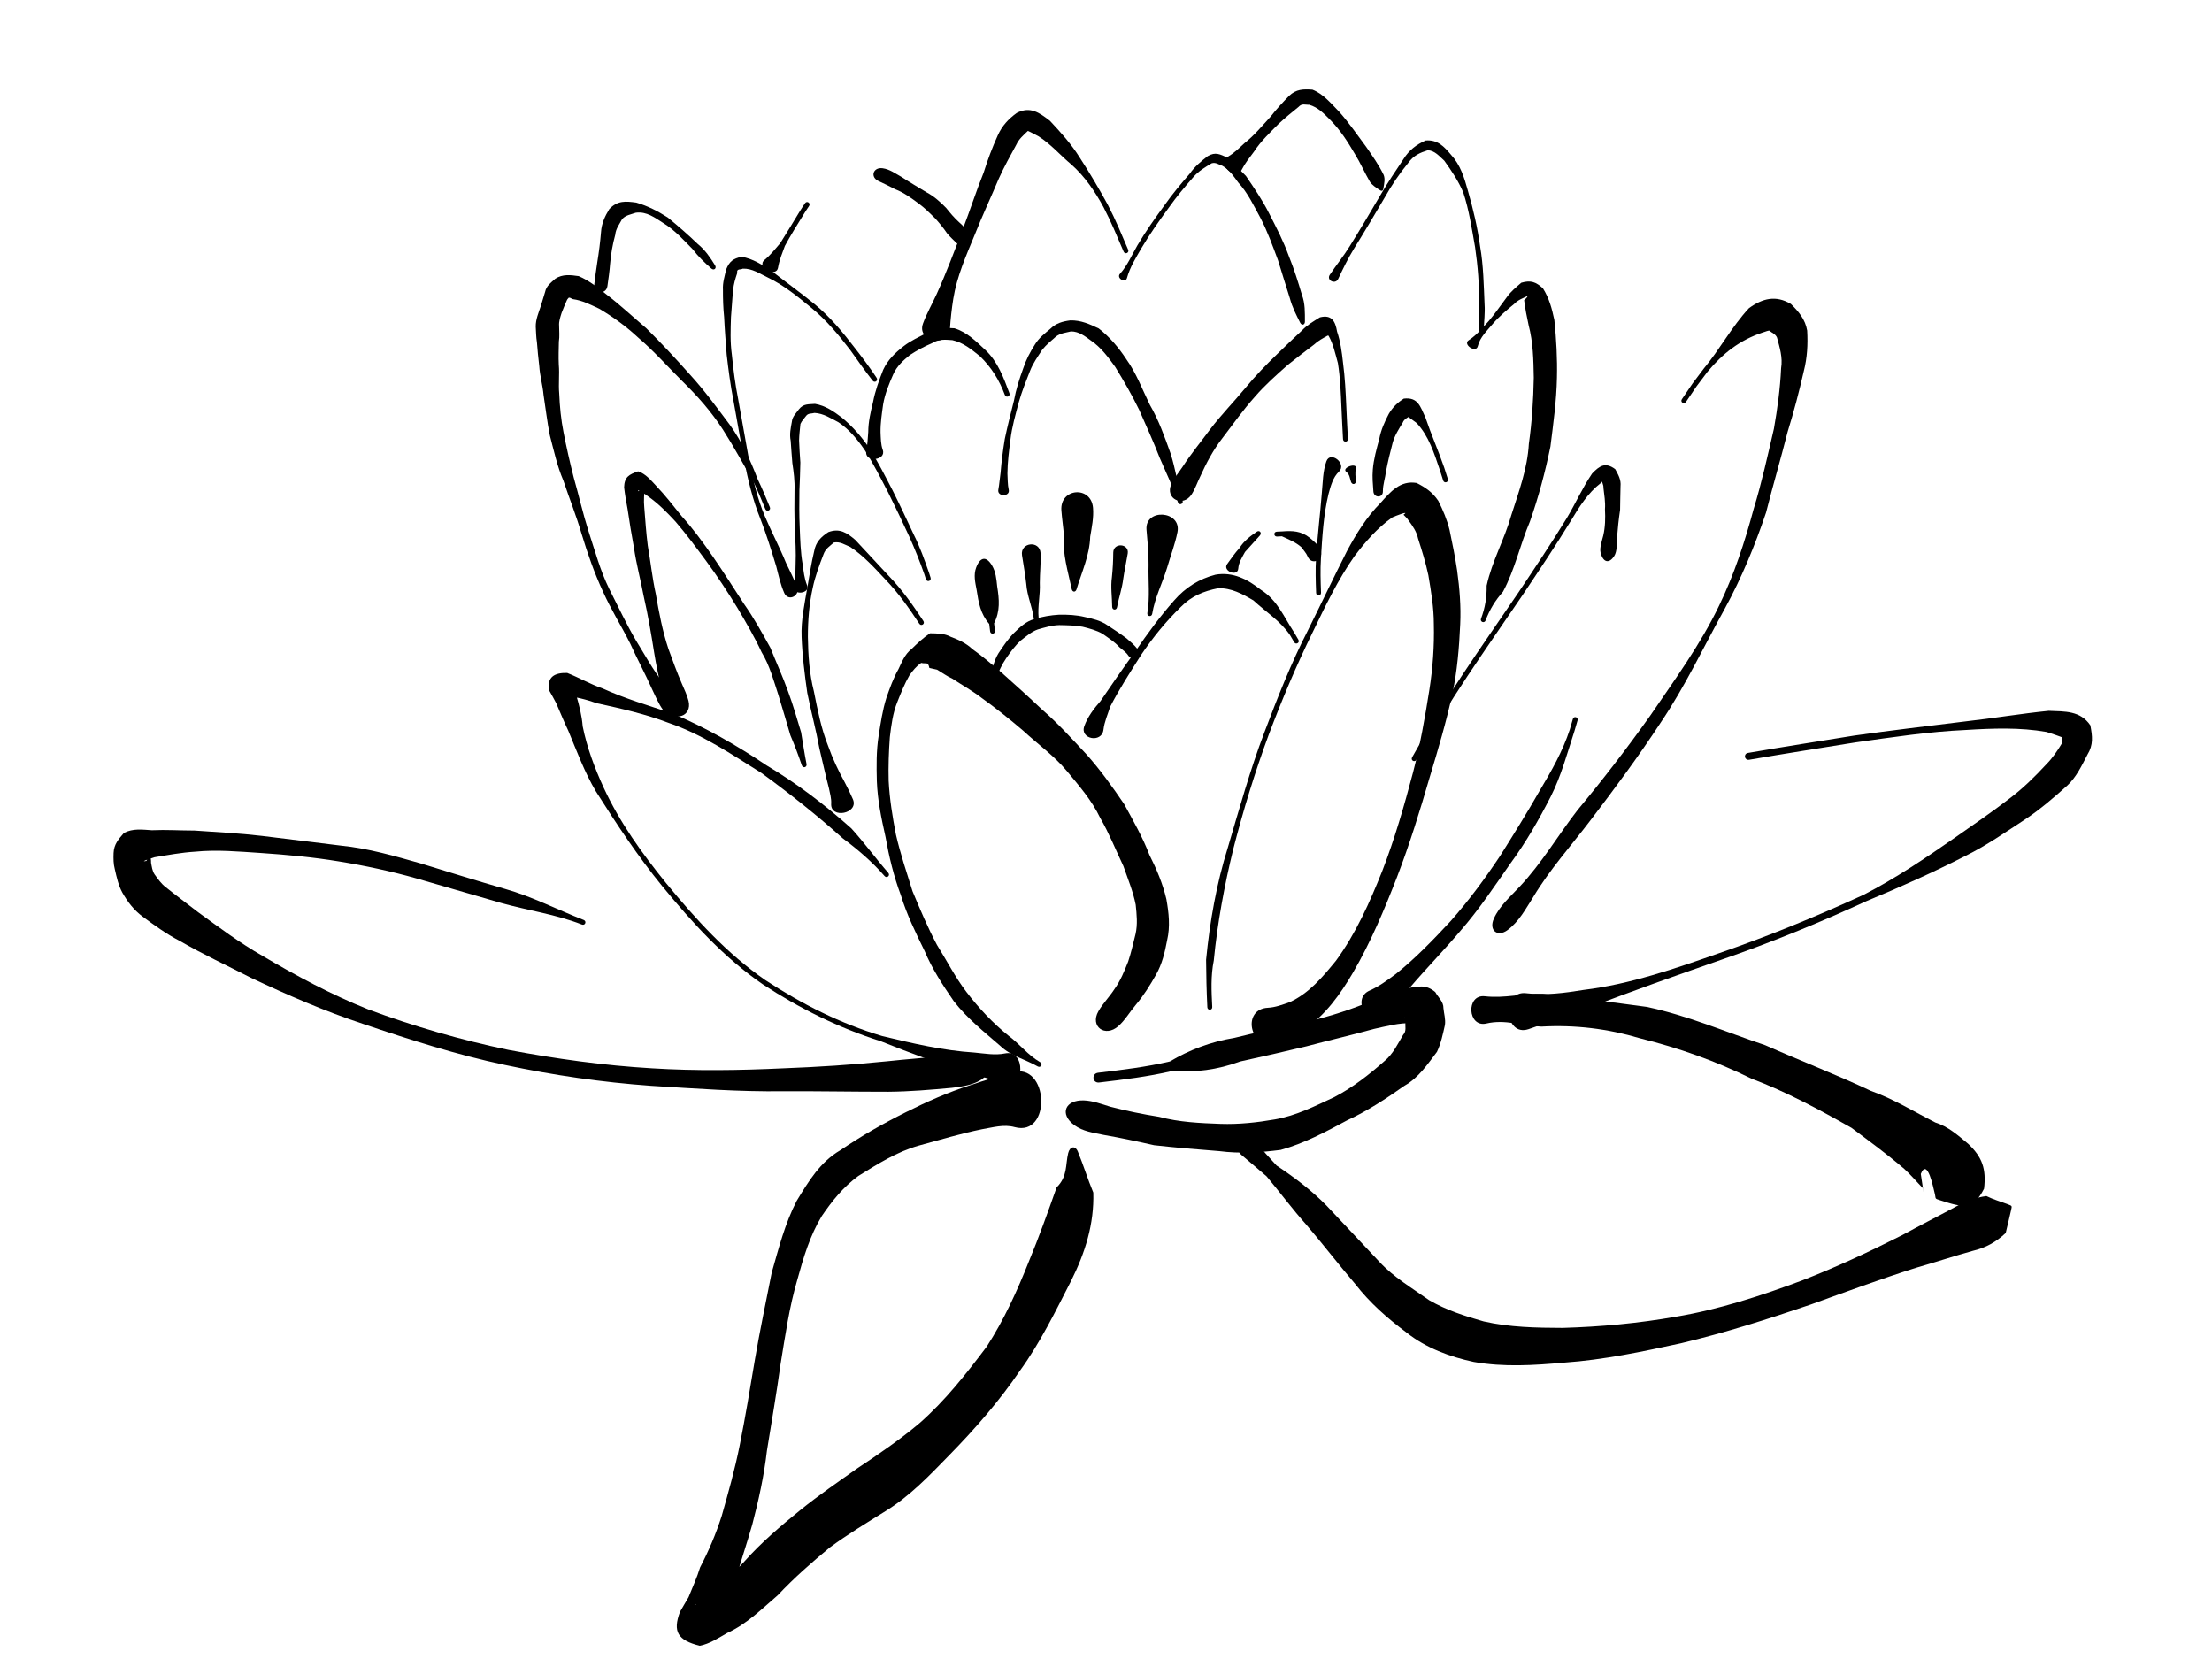 <?xml version="1.0"?><svg width="640" height="480" xmlns="http://www.w3.org/2000/svg">
 <title>Black Lotus</title>
 <g>
  <title>Layer 1</title>
  <g id="svg_1">
   <path id="path2637" d="m293.559,326.098c-3.153,-0.865 -6.308,0.102 -9.464,0.629c-6.143,1.243 -12.129,3.076 -18.175,4.701c-6.427,1.804 -11.982,5.344 -17.604,8.833c-4.334,3.176 -7.537,7.16 -10.512,11.516c-3.453,5.672 -5.351,12.077 -7.096,18.434c-2.357,7.948 -3.501,16.189 -4.851,24.354c-1.158,8.407 -2.6,16.755 -3.955,25.122c-0.839,7.253 -2.394,14.365 -4.249,21.416c-1.557,5.507 -3.425,10.924 -4.988,16.44c-1.383,2.943 -2.636,5.979 -3.938,8.877c-0.569,1.805 -1.474,3.498 -2.205,5.17c1.806,-4.445 -0.646,-6.127 -5.249,-7.474c-0.232,0.575 2.387,-1.194 3.094,-1.548c3.797,-3.446 7.529,-6.951 10.967,-10.75c4.896,-5.516 10.542,-10.311 16.261,-14.94c5.265,-4.253 10.875,-8.101 16.39,-12.001c6.188,-4.094 12.317,-8.28 18.006,-13.063c7.484,-6.557 13.531,-14.289 19.489,-22.185c5.002,-7.736 8.793,-16.067 12.184,-24.6c2.93,-7.066 5.499,-14.266 8.043,-21.477c3.216,-3.169 2.523,-6.485 3.347,-9.907c0.47,-1.95 2.031,-2.314 2.799,-0.461l0,0c1.591,3.84 2.82,7.899 4.471,11.869c0.271,9.1 -2.362,17.431 -6.423,25.541c-4.532,8.847 -8.924,17.862 -14.764,25.937c-5.988,8.812 -13.073,16.925 -20.521,24.531c-5.715,5.863 -11.375,11.827 -18.405,16.144c-5.432,3.391 -10.938,6.699 -16.109,10.509c-5.296,4.372 -10.397,8.861 -15.1,13.862c-4.608,3.949 -8.951,8.33 -14.599,10.896c-2.531,1.436 -5.067,3.147 -7.945,3.699c-6.43,-1.601 -7.838,-4.116 -5.729,-9.789c0.777,-1.329 1.626,-2.843 2.477,-4.239c1.118,-2.824 2.461,-5.683 3.358,-8.659c2.511,-4.796 4.595,-9.718 6.246,-14.88c1.923,-6.757 3.828,-13.507 5.201,-20.4c1.658,-8.261 3.026,-16.573 4.415,-24.888c1.435,-8.398 3.2,-16.72 4.846,-25.075c2.032,-7.079 3.817,-14.212 7.228,-20.793c3.44,-5.649 6.762,-11.236 12.661,-14.666c6.058,-4.114 12.343,-7.71 18.905,-10.972c6.035,-3.032 12.176,-5.754 18.623,-7.823c3.994,-1.345 8.026,-2.55 12.066,-3.729c10.766,-3.144 11.62,18.807 0.803,15.84z" stroke-width="1px" fill-rule="nonzero" fill="#000000"/>
   <path id="path2639" d="m313.623,318.381c2.55,0.102 5.094,1.039 7.56,1.813c4.701,1.217 9.421,2.183 14.219,2.945c5.783,1.552 11.793,1.811 17.719,2.029c5.333,0.176 10.52,-0.383 15.74,-1.29c6.15,-1.06 11.703,-3.892 17.302,-6.509c5.311,-2.793 9.919,-6.404 14.385,-10.35c2.539,-2.079 3.876,-5.032 5.424,-7.614c1.085,-1.1 0.477,-2.535 0.695,-3.693c-0.024,-0.498 -0.2,-0.822 -0.319,-1.31c-0.186,-0.365 0.278,0.771 0.416,1.157c0.52,0.307 1.163,0.326 1.745,0.488c-3.674,-0.171 -7.417,0.881 -11.021,1.663c-6.48,1.794 -13.031,3.298 -19.535,5.03c-6.369,1.506 -12.733,2.998 -19.129,4.377c-6.611,2.437 -13.118,3.239 -19.704,2.76c-6.942,1.63 -14.02,2.48 -21.089,3.319c-1.992,0.236 -2.308,-2.583 -0.316,-2.819l0,0c6.961,-0.826 13.93,-1.66 20.766,-3.264c5.563,-3.311 11.815,-5.705 18.66,-6.823c6.356,-1.615 12.782,-2.842 19.205,-4.209c6.423,-1.492 12.708,-3.311 18.821,-5.802c4.015,-1.54 8.052,-3.019 12.114,-4.383c3.194,-0.466 5.212,-1.17 7.985,1.135c0.812,1.513 2.433,2.795 2.366,4.665c0.143,1.606 0.671,3.179 0.433,4.864c-0.6,2.643 -1.13,5.301 -2.306,7.769c-2.781,3.647 -5.27,7.463 -9.397,9.804c-5.311,3.739 -10.759,7.337 -16.68,10.053c-6.164,3.312 -12.364,6.653 -19.15,8.516c-5.927,0.763 -11.823,1.128 -17.791,0.349c-6.255,-0.479 -12.56,-1.014 -18.832,-1.707c-4.843,-1.096 -9.685,-2.135 -14.58,-2.983c-2.979,-0.637 -6.011,-0.985 -8.525,-2.844c-4.361,-3.225 -2.602,-7.352 2.818,-7.134z" stroke-width="1px" fill-rule="nonzero" fill="#000000"/>
   <path id="path2647" d="m429.612,288.249c5.827,0.655 10.789,-0.867 16.739,-0.715c10.042,1.187 20.058,2.419 30.071,3.782c11.815,2.48 22.907,7.276 34.312,11.095c10.143,4.486 20.496,8.47 30.53,13.197c6.575,2.327 12.491,6.022 18.682,9.162c3.747,1.171 6.603,3.754 9.553,6.21c4.048,3.833 5.219,7.239 4.553,12.933c-3.207,6.37 -6.169,5.456 -12.61,3.391c-1.91,-0.613 -1.195,-0.318 -1.724,-2.253l0,0c-0.317,-1.159 -2.026,-10.222 -3.974,-5.395c0.076,0.719 1.194,7.778 0.669,4.174c-1.816,-1.836 -3.517,-3.88 -5.451,-5.638c-4.898,-4.195 -10.069,-7.995 -15.24,-11.857c-9.382,-5.311 -18.841,-10.44 -28.969,-14.248c-10.283,-5.092 -21.126,-8.918 -32.264,-11.681c-9.36,-2.786 -18.722,-3.92 -28.523,-3.381c-5.659,-0.205 -10.436,-2.182 -15.925,-0.896c-5.435,1.274 -5.975,-8.506 -0.428,-7.882z" stroke-width="1px" fill-rule="nonzero" fill="#000000"/>
   <path id="path2679" d="m317.8,292.589c1.303,-2.284 3.212,-4.18 4.669,-6.445c1.738,-2.427 2.832,-5.176 3.938,-7.92c0.876,-2.623 1.465,-5.313 2.144,-7.999c0.632,-2.821 0.333,-5.632 0.039,-8.469c-0.764,-3.848 -2.264,-7.48 -3.56,-11.168c-2.223,-4.692 -4.121,-9.492 -6.74,-13.992c-2.391,-5.026 -6.094,-9.266 -9.625,-13.522c-3.692,-4.441 -8.434,-7.776 -12.633,-11.666c-3.909,-3.336 -7.919,-6.54 -12.093,-9.535c-2.667,-2.04 -5.601,-3.684 -8.401,-5.514c-1.575,-0.706 -2.933,-1.727 -4.414,-2.597c-0.75,-0.18 -1.482,-0.334 -2.227,-0.501c-0.412,-1.971 -0.941,-1.086 -2.367,-1.461c-1.387,0.932 -2.426,2.228 -3.389,3.575c-1.412,2.445 -2.457,5.062 -3.493,7.671c-1.332,3.259 -1.774,6.775 -2.19,10.25c-0.303,4.181 -0.457,8.425 -0.342,12.621c0.268,5.224 1.107,10.417 2.101,15.552c1.282,5.546 3.094,10.935 4.79,16.362c2.196,5.279 4.404,10.511 7.089,15.565c2.859,4.546 5.251,9.342 8.529,13.616c3.546,4.643 7.653,9.029 12.214,12.688c3.262,2.431 5.578,5.596 9.114,7.625c0.87,0.499 0.163,1.73 -0.706,1.23l0,0c-3.599,-2.068 -7.761,-3.005 -10.839,-5.949c-4.704,-4.094 -9.599,-7.963 -13.448,-12.937c-3.16,-4.597 -6.247,-9.303 -8.418,-14.463c-2.574,-5.271 -5.196,-10.594 -6.904,-16.214c-2.056,-5.461 -3.42,-11.151 -4.44,-16.892c-1.195,-5.319 -2.298,-10.625 -2.502,-16.094c-0.108,-4.4 -0.173,-8.741 0.521,-13.111c0.585,-3.707 1.114,-7.385 2.243,-10.984c1,-2.842 2.004,-5.693 3.502,-8.323c1.023,-2.125 1.795,-4.261 3.76,-5.797c1.706,-1.657 3.383,-3.251 5.36,-4.566c2.114,0.042 4.138,0.004 6.069,1.053c2.281,0.854 4.381,1.82 6.177,3.513c2.947,2.103 5.693,4.446 8.446,6.804c3.956,3.515 7.875,7.064 11.721,10.701c4.585,3.958 8.67,8.493 12.81,12.916c4.046,4.531 7.551,9.445 10.959,14.461c2.612,4.794 5.354,9.575 7.3,14.684c2.061,4.086 3.859,8.326 4.904,12.794c0.704,3.974 1.149,7.879 0.215,11.891c-0.656,3.471 -1.437,6.843 -3.206,9.954c-1.713,3.025 -3.55,5.993 -5.811,8.674c-1.741,2.036 -3.148,4.492 -5.096,6.215c-3.811,3.372 -8.293,0.121 -5.771,-4.298z" stroke-width="1px" fill-rule="nonzero" fill="#000000"/>
   <path id="path2687" d="m366.85,291.574c2.122,-0.106 4.175,-0.873 6.24,-1.598c5.609,-2.518 9.634,-7.356 13.44,-12.011c5.79,-7.93 9.777,-16.89 13.399,-25.962c3.611,-9.309 6.361,-18.911 8.916,-28.552c2.034,-7.864 3.457,-15.855 4.719,-23.871c0.985,-6.293 1.454,-12.664 1.291,-19.031c0.001,-4.77 -0.799,-9.442 -1.585,-14.124c-0.762,-3.572 -1.837,-7.074 -2.96,-10.535c-0.431,-2.089 -1.592,-3.71 -2.812,-5.37c-0.363,-0.611 -0.948,-1.059 -1.422,-1.589c2.068,-1.391 -2.614,0.467 -3.215,0.753c-4.353,3.036 -7.78,7.046 -10.978,11.242c-4.872,6.914 -8.48,14.539 -12.149,22.125c-4.699,9.579 -8.826,19.412 -12.599,29.388c-4.013,10.844 -7.399,21.91 -10.281,33.105c-2.601,10.647 -4.612,21.444 -5.67,32.354c-0.902,4.457 -0.675,8.959 -0.447,13.458c0.051,1.002 -1.366,1.073 -1.417,0.072l0,0c-0.23,-4.581 -0.328,-9.16 -0.363,-13.748c1.09,-11.047 2.991,-21.954 6.332,-32.569c3.291,-11.125 6.386,-22.32 10.519,-33.174c3.789,-10.017 7.706,-19.998 12.601,-29.537c3.796,-7.612 7.429,-15.304 11.27,-22.887c2.706,-5.041 5.696,-9.904 9.742,-13.993c2.896,-3.22 5.681,-6.579 10.458,-5.782c2.582,1.311 4.594,2.69 6.264,5.166c1.362,2.707 2.539,5.463 3.26,8.429c0.823,3.895 1.611,7.799 2.195,11.74c0.705,5.155 1.136,10.351 0.886,15.562c-0.308,6.777 -0.858,13.542 -2.284,20.193c-1.765,8.095 -4.12,16.042 -6.521,23.968c-2.837,9.741 -5.809,19.421 -9.455,28.898c-3.677,9.472 -7.624,18.894 -12.746,27.687c-3.72,6.333 -7.893,12.194 -14.017,16.436c-2.665,1.71 -5.478,3.691 -8.55,4.242c-7.438,1.333 -9.607,-10.11 -2.06,-10.485z" stroke-width="1px" fill-rule="nonzero" fill="#000000"/>
   <path id="path2689" d="m396.268,286.6c2.71,-1.184 5.244,-3.067 7.64,-4.844c5.7,-4.562 10.771,-9.846 15.736,-15.181c5.262,-5.936 9.972,-12.311 14.363,-18.908c3.932,-6.254 7.828,-12.506 11.487,-18.924c3.387,-5.686 6.64,-11.364 8.708,-17.707c0.292,-0.999 0.584,-1.999 0.875,-2.998c0.281,-0.963 1.643,-0.565 1.362,0.398l0,0c-0.296,1.013 -0.592,2.027 -0.889,3.04c-2.085,6.391 -3.837,12.998 -6.871,18.986c-3.408,6.674 -7.18,13.246 -11.62,19.289c-4.63,6.619 -9.111,13.37 -14.431,19.467c-4.789,5.682 -9.993,10.989 -14.812,16.644c-2.296,2.765 -4.468,5.654 -7.098,8.118c-4.448,4.167 -10.037,-4.94 -4.452,-7.38z" stroke-width="1px" fill-rule="nonzero" fill="#000000"/>
   <path id="path2691" d="m463.091,159.841c-0.32,-1.327 0.393,-3.32 0.779,-4.863c0.587,-2.518 0.63,-5.068 0.495,-7.63c0.162,-2.101 -0.209,-4.181 -0.444,-6.255c0.097,-0.696 -0.547,-1.935 -0.621,-2.197c1.832,1.14 0.019,-0.098 -0.172,0.892c-3.719,2.853 -6.223,6.905 -8.609,10.867c-4.496,7.348 -9.299,14.502 -14.088,21.661c-5.307,7.812 -10.713,15.554 -15.93,23.427c-5.213,7.829 -10.127,15.849 -14.697,24.069c-0.487,0.877 -1.727,0.187 -1.24,-0.689l0,0c4.588,-8.252 9.521,-16.304 14.754,-24.164c5.218,-7.874 10.625,-15.618 15.934,-23.432c4.776,-7.14 9.567,-14.275 14.052,-21.604c2.563,-4.255 4.556,-8.827 7.355,-12.932c2.198,-2.288 3.851,-3.344 6.674,-1.251c0.867,1.609 1.739,2.982 1.534,5.012c-0.019,2.258 -0.125,4.511 -0.124,6.77c-0.397,2.678 -0.685,5.349 -0.886,8.047c-0.095,1.744 0.051,3.943 -0.795,5.273c-1.554,2.444 -3.293,1.814 -3.972,-1.001z" stroke-width="1px" fill-rule="nonzero" fill="#000000"/>
   <path id="path2693" d="m432.203,265.805c1.682,-3.749 4.764,-6.344 7.498,-9.29c6.378,-6.768 11.069,-14.833 16.749,-22.16c7.351,-8.821 14.333,-17.922 20.994,-27.272c7.053,-10.355 14.543,-20.579 19.968,-31.902c4.335,-8.956 7.404,-18.375 9.985,-27.953c2.34,-7.626 4.042,-15.425 5.852,-23.189c1.016,-5.798 1.814,-11.612 2.078,-17.491c0.516,-3.116 -0.413,-6.014 -1.183,-8.877c-0.417,-0.989 -1.36,-1.314 -2.124,-1.912c-0.1,-0.337 -1.383,0.295 -1.985,0.424c-6.694,2.228 -11.571,6.062 -16.037,11.421c-4.172,5.537 -2.097,2.646 -6.203,8.689c-0.564,0.83 -1.737,0.032 -1.173,-0.797l0,0c4.16,-6.118 2.057,-3.19 6.287,-8.799c4.722,-5.664 8.136,-12.167 13.119,-17.534c3.94,-2.861 7.784,-3.807 12.129,-1.219c2.258,2.206 4.157,4.453 4.713,7.7c0.226,4.037 0.024,7.857 -0.991,11.809c-1.349,5.903 -2.885,11.754 -4.68,17.546c-1.969,7.8 -4.257,15.516 -6.229,23.313c-3.215,9.541 -7.079,18.876 -11.9,27.726c-6.142,11.064 -11.509,22.574 -18.627,33.094c-6.334,9.669 -13.197,18.941 -20.21,28.126c-5.607,7.381 -11.848,14.301 -16.62,22.284c-2.212,3.443 -4.073,7.052 -7.431,9.551c-2.927,2.178 -5.471,0.041 -3.977,-3.288z" stroke-width="1px" fill-rule="nonzero" fill="#000000"/>
   <path id="path2699" d="m290.647,313.553c-3.262,-1.058 -6.519,-2.074 -9.827,-3.003c-8.837,-2.617 -17.444,-5.874 -26,-9.295c-12.162,-3.859 -23.489,-9.494 -34.131,-16.469c-11.258,-7.754 -20.433,-17.875 -29.06,-28.362c-7.077,-8.669 -13.249,-18.001 -19.219,-27.449c-3.297,-5.551 -5.505,-11.607 -7.981,-17.537c-1.254,-2.616 -2.334,-5.313 -3.5,-7.971c-0.65,-1.239 -1.298,-2.426 -2.002,-3.636c-0.792,-4.007 1.575,-5.227 5.189,-5.118c3.457,1.367 6.669,3.259 10.189,4.457c6.515,2.95 13.398,5.014 20.187,7.232c9.598,4.044 18.682,9.236 27.312,15.053c8.798,5.243 16.884,11.419 24.512,18.224c3.761,4.139 7.004,8.641 10.693,12.865c0.66,0.755 -0.409,1.688 -1.068,0.933l0,0c-3.66,-4.194 -7.693,-7.644 -12.156,-10.966c-7.464,-6.684 -15.334,-12.927 -23.428,-18.829c-8.631,-5.403 -17.127,-11.185 -26.846,-14.507c-6.703,-2.566 -13.694,-4.145 -20.7,-5.67c-3.159,-1.104 -6.463,-1.991 -9.811,-2.212c0.962,-0.698 3.409,-1.37 2.641,-3.666c0.335,1.008 0.612,2.496 1.106,3.603c0.857,2.913 1.605,5.878 1.84,8.924c1.235,6.112 3.422,11.957 6.018,17.627c4.654,10.101 11.135,19.117 18.121,27.741c8.535,10.378 17.607,20.399 28.742,28.077c10.517,6.9 21.72,12.586 33.826,16.175c8.759,2.113 17.631,4.194 26.644,4.761c2.92,0.272 5.977,0.844 8.862,0.249c6.073,-1.254 5.748,10.681 -0.151,8.769z" stroke-width="1px" fill-rule="nonzero" fill="#000000"/>
   <path id="path2725" d="m282.659,313.069c-2.267,1.043 -4.792,1.379 -7.277,1.675c-6.102,0.562 -12.206,1.085 -18.341,1.136c-10.108,0.011 -20.218,-0.197 -30.329,-0.15c-12.817,0.177 -25.561,-0.778 -38.342,-1.571c-14.215,-1.019 -28.285,-3.061 -42.219,-6.024c-13.969,-2.944 -27.529,-7.299 -41.028,-11.868c-11.169,-3.689 -21.945,-8.371 -32.567,-13.387c-6.854,-3.529 -13.892,-6.786 -20.568,-10.66c-3.797,-1.956 -7.289,-4.497 -10.721,-7.027c-2.519,-1.879 -4.322,-4.219 -5.849,-6.903c-1.165,-2.121 -1.654,-4.451 -2.191,-6.767c-0.42,-1.56 -0.414,-3.118 -0.361,-4.709c0.097,-2.552 1.431,-4.019 3.012,-5.834c2.619,-1.34 5.271,-0.945 8.058,-0.765c4.112,-0.191 8.229,0.087 12.346,0.09c6.505,0.452 13.005,0.784 19.484,1.544c7.622,0.882 15.224,1.911 22.844,2.811c7.954,0.789 15.63,3.031 23.286,5.209c8.072,2.484 16.141,4.991 24.258,7.327c7.888,2.236 15.122,6.009 22.729,8.976c0.934,0.364 0.419,1.686 -0.515,1.321l0,0c-7.616,-2.971 -15.52,-4.039 -23.385,-6.241c-8.112,-2.349 -16.215,-4.677 -24.318,-7.049c-7.465,-2.117 -15.035,-3.744 -22.697,-4.983c-7.51,-1.231 -15.061,-1.922 -22.652,-2.435c-6.283,-0.404 -12.567,-0.993 -18.857,-0.368c-3.962,0.24 -7.836,0.969 -11.744,1.613c-0.338,0.101 -4.693,1.487 -2.393,1.069c0.242,-0.397 1.29,-1.569 1.113,-1.789c0.027,0.223 0.344,1.631 0.276,2.312c0.225,1.166 0.342,2.339 1.012,3.353c0.988,1.349 1.907,2.719 3.267,3.737c3.064,2.471 6.244,4.812 9.36,7.23c6.068,4.393 12.036,8.887 18.564,12.596c9.877,5.84 20.023,11.279 30.693,15.541c13.155,4.881 26.685,8.805 40.424,11.669c13.757,2.596 27.669,4.534 41.651,5.353c12.614,0.781 25.268,0.591 37.888,-0.001c10.004,-0.378 20.007,-1.023 29.964,-2.029c5.959,-0.645 11.928,-1.056 17.882,-1.724c2.442,-0.192 4.957,-0.462 7.289,0.344c4.972,1.719 5.73,5.179 0.951,7.378z" stroke-width="1px" fill-rule="nonzero" fill="#000000"/>
   <path id="path2731" d="m313.712,210.123c0.984,-2.754 2.769,-5.075 4.683,-7.258c3.33,-4.877 6.674,-9.756 10.162,-14.523c3.466,-5.068 7.082,-10.009 11.153,-14.609c3.259,-3.747 7.189,-6.227 11.963,-7.465c5.044,-0.888 9.301,1.339 13.135,4.375c4.805,2.982 6.705,7.953 9.651,12.387c0.401,0.685 0.803,1.371 1.204,2.056c0.507,0.865 -0.718,1.582 -1.224,0.716l0,0c-0.387,-0.663 -0.774,-1.325 -1.161,-1.988c-2.673,-4.03 -7.084,-6.813 -10.61,-10.089c-3.208,-1.895 -6.413,-3.653 -10.245,-3.529c-4.121,0.808 -7.728,2.28 -10.761,5.397c-4.319,4.185 -8.12,8.864 -11.477,13.855c-3.12,4.933 -6.297,9.827 -8.974,15.023c-0.702,2.219 -1.679,4.359 -1.947,6.659c-0.461,3.962 -6.892,2.747 -5.55,-1.009z" stroke-width="1px" fill-rule="nonzero" fill="#000000"/>
   <path id="path2737" d="m326.428,189.644c-0.598,-0.928 -1.683,-1.643 -2.554,-2.393c-1.392,-1.561 -3.177,-2.661 -4.855,-3.866c-1.79,-1.027 -3.783,-1.539 -5.767,-2.041c-2.243,-0.427 -4.503,-0.434 -6.769,-0.485c-2.147,0.051 -4.18,0.677 -6.222,1.257c-1.865,0.663 -3.33,1.988 -4.879,3.162c-1.688,1.521 -3.022,3.358 -4.295,5.221c-1.204,1.728 -1.999,3.668 -2.921,5.56c-0.144,0.292 -0.289,0.584 -0.433,0.876c-0.445,0.899 -1.546,0.52 -1.341,-0.462l0,0c0.067,-0.323 0.135,-0.645 0.202,-0.968c0.541,-2.216 1.078,-4.485 2.268,-6.455c1.372,-2.057 2.751,-4.122 4.494,-5.91c1.782,-1.712 3.476,-3.37 5.949,-4.046c2.32,-0.692 4.673,-1.104 7.1,-1.242c2.502,-0.047 4.997,0.066 7.441,0.66c2.357,0.512 4.658,1.045 6.673,2.46c1.845,1.223 3.697,2.422 5.461,3.751c1.106,0.958 2.201,1.871 3.098,3.021c1.419,1.819 -1.403,3.838 -2.653,1.899z" stroke-width="1px" fill-rule="nonzero" fill="#000000"/>
   <path id="path2741" d="m240.487,232.526c0.095,-1.513 -0.367,-3.01 -0.66,-4.487c-1.001,-3.822 -1.838,-7.685 -2.759,-11.544c-0.977,-5.379 -2.425,-10.66 -3.496,-16.028c-0.772,-5.368 -1.433,-10.72 -1.642,-16.148c-0.207,-4.92 0.881,-9.736 1.699,-14.551c0.597,-3.448 1.113,-6.903 1.937,-10.296c0.491,-2.676 1.963,-4.117 4.104,-5.517c3.27,-1.212 5.362,0.181 7.807,2.277c3.213,3.482 6.454,6.957 9.695,10.425c3.83,3.944 6.976,8.442 9.989,13.018c0.552,0.838 -0.633,1.618 -1.185,0.78l0,0c-2.968,-4.51 -6.065,-8.944 -9.841,-12.83c-3.142,-3.362 -6.255,-6.806 -10.114,-9.367c-1.608,-0.65 -2.944,-1.625 -4.753,-1.292c-1.186,1.05 -2.426,1.769 -3.002,3.416c-1.218,3.174 -2.416,6.341 -3.111,9.685c-1.037,4.66 -1.412,9.437 -1.409,14.205c0.071,5.296 0.433,10.672 1.747,15.812c1.054,5.286 2.084,10.659 4.084,15.674c1.306,3.701 2.951,7.169 4.832,10.595c0.848,1.604 1.641,3.225 2.359,4.892c1.794,4.163 -6.567,5.806 -6.281,1.282z" stroke-width="1px" fill-rule="nonzero" fill="#000000"/>
   <path id="path2749" d="m192.876,204.826c-0.748,-1.589 -0.992,-3.383 -1.376,-5.086c-0.858,-3.648 -1.662,-7.288 -2.248,-10.996c-0.853,-5.421 -1.777,-10.836 -3.001,-16.187c-0.882,-4.709 -2.147,-9.35 -2.833,-14.092c-0.687,-3.729 -1.299,-7.469 -1.85,-11.22c-0.4,-2.086 -0.758,-4.145 -0.996,-6.252c0.095,-3.031 1.445,-3.711 4.051,-4.629c2.235,0.739 3.694,2.592 5.266,4.252c2.635,2.753 4.953,5.778 7.345,8.738c3.324,3.668 6.207,7.637 9.031,11.699c3.09,4.488 6.013,9.082 8.977,13.652c2.87,4.067 5.254,8.395 7.661,12.737c1.695,4.251 3.606,8.396 5.142,12.716c1.433,3.839 2.535,7.783 3.734,11.697c0.511,3.07 0.972,6.14 1.572,9.193c0.194,0.984 -1.05,1.316 -1.37,0.366l0,0c-0.99,-2.932 -2.079,-5.809 -3.295,-8.662c-1.098,-3.899 -2.325,-7.759 -3.468,-11.646c-1.393,-4.208 -2.518,-8.561 -4.847,-12.377c-2.045,-4.423 -4.528,-8.648 -7.008,-12.839c-2.82,-4.607 -5.774,-9.135 -8.98,-13.485c-2.896,-3.906 -5.769,-7.82 -8.944,-11.497c-2.486,-2.683 -5.043,-5.297 -8.061,-7.391c-0.456,-0.301 -3.1,-2.374 -2.706,-1.376c0.153,-0.107 2.654,-1.672 1.838,-1.16c-0.094,1.898 -0.305,3.812 -0.111,5.718c0.302,3.716 0.541,7.426 1.016,11.127c0.816,4.667 1.304,9.396 2.326,14.031c0.916,5.331 1.929,10.683 3.63,15.825c1.249,3.417 2.475,6.849 3.933,10.177c0.682,1.615 1.476,3.209 1.905,4.919c1.145,4.565 -4.33,6.305 -6.333,2.047z" stroke-width="1px" fill-rule="nonzero" fill="#000000"/>
   <path id="path2751" d="m191.853,205.437c-1.32,-1.787 -2.175,-3.928 -3.151,-5.944c-1.989,-4.488 -4.34,-8.782 -6.352,-13.268c-2.538,-5.055 -5.557,-9.847 -7.87,-15.011c-2.513,-5.414 -4.483,-11.043 -6.209,-16.748c-1.526,-5.225 -3.545,-10.257 -5.269,-15.412c-1.798,-4.21 -2.762,-8.699 -3.92,-13.108c-0.774,-3.864 -1.198,-7.775 -1.815,-11.666c-0.253,-2.846 -1.059,-5.529 -1.242,-8.373c-0.287,-2.305 -0.493,-4.599 -0.678,-6.917c-0.255,-1.482 -0.237,-2.993 -0.341,-4.477c-0.033,-2.113 0.843,-4.065 1.482,-6.013c0.418,-1.376 0.811,-2.694 1.222,-4.021c0.373,-1.818 1.7,-2.685 2.966,-3.853c2.122,-1.354 4.375,-1.084 6.749,-0.737c3.139,1.324 5.749,3.495 8.4,5.592c3.884,2.988 7.461,6.346 11.193,9.516c4.311,4.263 8.454,8.716 12.488,13.247c4.265,4.624 7.95,9.744 11.734,14.772c3.418,4.798 5.888,10.131 7.97,15.614c1.285,2.658 2.415,5.385 3.533,8.115c0.38,0.928 -0.932,1.466 -1.313,0.538l0,0c-1.108,-2.706 -2.227,-5.407 -3.5,-8.041c-2.9,-4.952 -5.593,-9.998 -8.697,-14.83c-3.368,-5.261 -7.394,-9.789 -11.851,-14.158c-4.236,-4.211 -8.191,-8.694 -12.743,-12.58c-3.442,-3.203 -7.238,-5.983 -11.294,-8.366c-2.452,-1.134 -4.886,-2.405 -7.605,-2.757c-0.492,-0.177 -0.8,-0.504 -1.179,-0.423c-0.159,0.212 -0.416,0.421 -0.54,0.719c-0.516,1.213 -1.073,2.403 -1.534,3.688c-0.381,1.236 -0.818,2.388 -0.718,3.739c0.006,1.516 0.174,3.066 -0.072,4.587c-0.037,2.217 -0.131,4.417 -0.022,6.632c0.25,2.802 -0.131,5.552 0.124,8.361c0.15,3.785 0.518,7.561 1.258,11.28c0.853,4.363 1.828,8.685 2.93,12.998c1.488,5.222 2.677,10.51 4.325,15.69c1.838,5.562 3.348,11.266 5.943,16.545c2.556,5.012 4.909,10.115 7.766,14.97c2.558,4.101 4.81,8.4 7.848,12.169c1.403,1.681 2.904,3.315 4.19,5.041c2.156,2.894 -2.062,5.795 -4.206,2.892z" stroke-width="1px" fill-rule="nonzero" fill="#000000"/>
   <path id="path2755" d="m226.897,171.544c-1.081,-2.448 -1.634,-5.075 -2.297,-7.643c-1.427,-4.678 -2.872,-9.362 -4.651,-13.921c-2.183,-5.428 -3.526,-11.112 -4.655,-16.835c-1.012,-5.773 -2.052,-11.541 -3.093,-17.309c-0.86,-4.366 -1.429,-8.777 -1.945,-13.191c-0.278,-3.621 -0.572,-7.242 -0.741,-10.872c-0.274,-2.644 -0.355,-5.324 -0.342,-7.979c-0.125,-2.01 0.507,-3.909 0.929,-5.842c0.965,-2.367 2.062,-3.138 4.458,-3.659c3.265,0.527 6.037,2.374 8.759,4.155c4.092,3.209 8.316,6.236 12.344,9.527c4.417,3.618 8.063,8.006 11.522,12.516c2.253,2.87 4.426,5.767 6.437,8.808c0.553,0.837 -0.538,1.618 -1.153,0.826l0,0c-2.224,-2.862 -4.324,-5.804 -6.41,-8.771c-3.392,-4.423 -6.962,-8.732 -11.294,-12.281c-3.943,-3.223 -7.932,-6.531 -12.549,-8.748c-2.386,-1.128 -4.6,-2.71 -7.321,-2.597c-0.474,0.373 -1.885,-0.129 -1.586,1.249c-0.554,1.645 -1.061,3.262 -1.195,5.01c-0.274,2.583 -0.387,5.188 -0.62,7.781c-0.112,3.59 -0.254,7.16 0.24,10.734c0.438,4.387 1.002,8.754 1.861,13.083c1.04,5.76 2.078,11.521 3.089,17.287c1.109,5.629 2.381,11.254 4.639,16.552c1.908,4.536 4.235,8.881 6.093,13.441c1.074,2.223 2.184,4.46 3.169,6.723c1.179,2.709 -2.497,4.661 -3.691,1.958z" stroke-width="1px" fill-rule="nonzero" fill="#000000"/>
   <path id="path2763" d="m229.775,169.753c0.396,-2.109 0.377,-4.279 0.414,-6.422c0.154,-3.517 -0.071,-7.049 -0.216,-10.571c-0.173,-3.645 -0.144,-7.294 -0.096,-10.941c0.101,-2.653 -0.235,-5.247 -0.629,-7.851c-0.211,-2.163 -0.303,-4.316 -0.48,-6.445c-0.385,-1.858 -0.001,-3.635 0.331,-5.451c0.134,-1.554 1.211,-2.475 2.042,-3.646c1.355,-1.694 2.789,-1.41 4.66,-1.578c2.986,0.49 5.373,2.153 7.727,3.934c3.029,2.497 5.598,5.411 7.828,8.628c2.577,4.013 4.719,8.281 6.915,12.508c2.121,4.23 4.133,8.514 6.128,12.805c1.776,3.537 3.075,7.23 4.376,10.946c0.157,0.492 0.315,0.985 0.472,1.477c0.305,0.955 -1.046,1.387 -1.351,0.432l0,0c-0.155,-0.485 -0.31,-0.971 -0.465,-1.456c-1.281,-3.661 -2.732,-7.256 -4.318,-10.801c-1.985,-4.272 -3.989,-8.537 -6.1,-12.748c-2.169,-4.174 -4.284,-8.389 -6.823,-12.355c-2.112,-3.057 -4.48,-5.989 -7.611,-8.051c-2.198,-1.148 -4.322,-2.56 -6.907,-2.698c-0.87,0.255 -1.799,0.014 -2.424,0.833c-0.565,0.781 -1.261,1.447 -1.656,2.338c-0.16,1.587 -0.361,3.174 -0.393,4.776c0.071,2.107 0.22,4.245 0.367,6.391c-0.053,2.677 -0.139,5.357 -0.272,8.035c-0.047,3.621 -0.077,7.244 0.096,10.863c0.144,3.509 0.223,7.04 0.831,10.5c0.289,2.062 0.485,4.195 1.288,6.125c1.021,2.454 -4.226,3.035 -3.735,0.423z" stroke-width="1px" fill-rule="nonzero" fill="#000000"/>
   <path id="path2765" d="m250.648,130.568c0.319,-1.827 0.438,-3.698 0.565,-5.549c0.007,-2.957 0.675,-5.811 1.377,-8.663c0.615,-3.225 1.733,-6.324 2.945,-9.365c1.326,-2.892 3.447,-4.883 5.884,-6.804c2.102,-1.638 4.523,-2.708 6.862,-3.942c2.563,-1.372 5.098,-1.435 7.865,-1.261c3.665,1.131 6.254,3.776 8.975,6.302c3.566,3.352 5.256,7.994 6.936,12.473c0.352,0.939 -0.977,1.437 -1.328,0.498l0,0c-1.607,-4.299 -3.898,-8.004 -7.229,-11.215c-2.426,-1.948 -4.85,-3.952 -7.968,-4.629c-2.137,-0.148 -3.89,-0.333 -5.864,0.876c-2.237,0.946 -4.369,2.088 -6.407,3.423c-1.948,1.581 -3.791,3.243 -4.824,5.604c-1.238,2.812 -2.396,5.614 -2.917,8.668c-0.371,2.682 -0.791,5.38 -0.752,8.099c0.08,1.689 0.06,3.462 0.633,5.062c1.138,3.176 -5.333,3.751 -4.753,0.427z" stroke-width="1px" fill-rule="nonzero" fill="#000000"/>
   <path id="path2767" d="m288.846,141.693c0.306,-1.605 0.392,-3.207 0.644,-4.824c0.265,-3.31 0.687,-6.561 1.222,-9.843c0.779,-3.744 1.734,-7.435 2.661,-11.143c0.58,-3.204 1.577,-6.303 2.691,-9.348c0.809,-2.443 1.968,-4.682 3.353,-6.835c1.121,-1.872 2.826,-3.195 4.456,-4.551c1.693,-1.655 3.512,-2.147 5.775,-2.453c3.045,-0.088 5.609,1.074 8.241,2.334c3.178,2.467 5.774,5.531 7.977,8.888c2.911,4.045 4.625,8.725 6.794,13.165c2.593,4.464 4.326,9.355 6.051,14.202c1.406,4.49 2.067,9.133 3.45,13.627c0.295,0.959 -1.061,1.376 -1.356,0.417l0,0c-1.371,-4.457 -3.451,-8.579 -5.268,-12.866c-1.822,-4.706 -3.914,-9.271 -5.944,-13.887c-2.069,-4.262 -4.452,-8.386 -6.931,-12.42c-2.044,-2.822 -4.105,-5.651 -7.027,-7.621c-1.777,-1.294 -3.448,-2.627 -5.737,-2.651c-1.467,0.363 -3.029,0.492 -4.326,1.453c-1.394,1.236 -2.848,2.376 -4.028,3.856c-1.275,1.974 -2.673,3.904 -3.528,6.122c-1.164,2.952 -2.341,5.879 -3.21,8.936c-0.973,3.637 -2.028,7.288 -2.468,11.037c-0.394,3.224 -0.842,6.453 -0.857,9.711c0.102,1.571 0.023,3.146 0.375,4.695c0.471,2.075 -3.408,2.09 -3.009,0z" stroke-width="1px" fill-rule="nonzero" fill="#000000"/>
   <path id="path2769" d="m324.039,79.224c2.153,-2.395 3.428,-5.433 5.032,-8.214c2.396,-4.056 5.123,-7.901 7.9,-11.702c2.237,-3.186 4.745,-6.156 7.289,-9.096c1.413,-2.037 3.256,-3.54 5.174,-5.043c2.302,-1.31 3.53,-0.51 5.692,0.426c1.848,1.718 3.619,3.53 5.367,5.322c2.405,3.519 4.787,7.023 6.71,10.839c2.079,4.052 4.159,8.058 5.706,12.356c1.481,3.66 2.668,7.422 3.782,11.208c0.947,2.486 0.855,5.175 0.862,7.728c0.003,1.003 -0.936,1.2 -1.385,0.304l0,0c-1.101,-2.196 -2.3,-4.508 -2.952,-6.991c-1.181,-3.689 -2.3,-7.396 -3.453,-11.09c-1.545,-4.118 -3.029,-8.305 -5.067,-12.201c-1.937,-3.557 -3.688,-7.311 -6.467,-10.303c-1.334,-1.819 -2.537,-3.678 -4.567,-4.8c-1.021,-0.324 -1.889,-1.084 -3.086,-0.724c-1.88,1.114 -3.75,2.236 -5.239,3.921c-2.532,2.892 -5.013,5.827 -7.221,8.981c-2.747,3.76 -5.445,7.562 -7.817,11.574c-1.619,2.807 -3.383,5.594 -4.241,8.737c-0.44,1.614 -3.138,0.013 -2.02,-1.231z" stroke-width="1px" fill-rule="nonzero" fill="#000000"/>
   <path id="path2771" d="m338.898,140.071c0.839,-1.852 2.193,-3.395 3.31,-5.092c2.421,-3.721 5.244,-7.141 7.877,-10.711c3.182,-4.187 6.859,-7.946 10.211,-11.988c2.875,-3.498 6.02,-6.741 9.276,-9.88c2.341,-2.31 4.741,-4.548 7.142,-6.798c1.482,-1.586 3.364,-2.655 5.163,-3.779c3.413,-0.883 4.475,1.136 4.977,4.108c0.974,2.88 1.377,5.857 1.708,8.891c0.577,4.325 0.787,8.685 0.979,13.041c0.118,3.043 0.3,6.084 0.454,9.126c0.051,1.002 -1.366,1.073 -1.417,0.072l0,0c-0.154,-3.045 -0.336,-6.088 -0.454,-9.135c-0.189,-4.292 -0.346,-8.604 -1.025,-12.852c-0.744,-2.682 -1.349,-5.584 -2.729,-7.97c-1.009,0.172 -1.563,-0.163 -0.335,0.057c-1.35,0.74 -2.713,1.462 -3.874,2.565c-2.585,1.935 -5.129,3.898 -7.65,5.918c-3.26,2.89 -6.522,5.778 -9.379,9.083c-3.451,3.847 -6.428,8.069 -9.559,12.177c-2.612,3.373 -4.566,7.101 -6.323,10.983c-0.835,1.705 -1.436,3.512 -2.449,5.107c-2.498,3.932 -7.826,1.32 -5.904,-2.923z" stroke-width="1px" fill-rule="nonzero" fill="#000000"/>
   <path id="path2773" d="m355.051,163.203c1.138,-1.619 2.274,-3.192 3.593,-4.67c1.261,-2.017 3.06,-3.377 4.984,-4.692c0.828,-0.566 1.556,0.372 0.879,1.113l0,0c-1.428,1.563 -2.872,3.146 -4.283,4.746c-0.84,1.537 -1.828,3.033 -1.958,4.816c-0.178,2.45 -4.629,0.696 -3.216,-1.313z" stroke-width="1px" fill-rule="nonzero" fill="#000000"/>
   <path id="path2777" d="m378.363,161.036c-0.428,-1.021 -1.194,-1.806 -1.822,-2.7c-1.664,-1.473 -3.664,-2.258 -5.647,-3.169c-0.467,0.025 -0.935,0.05 -1.402,0.075c-1.002,0.053 -1.071,-1.372 -0.069,-1.417l0,0c0.53,-0.024 1.06,-0.048 1.59,-0.072c2.92,-0.234 5.43,-0.152 7.915,1.839c1.31,1.081 2.576,2.074 3.165,3.75c0.96,2.732 -2.61,4.363 -3.729,1.693z" stroke-width="1px" fill-rule="nonzero" fill="#000000"/>
   <path id="path2783" d="m387.392,136.463c-1.727,1.632 -2.389,4.181 -3.012,6.466c-1.469,6.08 -1.809,12.431 -2.193,18.667c-0.208,3.297 -0.097,6.595 0.027,9.891c0.038,1.002 -1.38,1.056 -1.417,0.053l0,0c-0.125,-3.343 -0.236,-6.689 -0.026,-10.032c0.391,-6.33 1.185,-12.618 1.679,-18.932c0.3,-3.05 0.259,-6.215 1.321,-9.123c1.142,-3.127 6.041,0.723 3.621,3.009z" stroke-width="1px" fill-rule="nonzero" fill="#000000"/>
   <path id="path2785" d="m392.314,135.614c-0.318,1.196 -0.071,2.375 -0.025,3.574c0.038,1.002 -1.064,1.18 -1.399,0.235l0,0c-0.362,-1.022 -0.361,-2.144 -1.328,-2.863c-1.652,-1.227 3.281,-2.935 2.752,-0.946z" stroke-width="1px" fill-rule="nonzero" fill="#000000"/>
   <path id="path2787" d="m397.363,142.188c-0.149,-2.157 -0.355,-4.121 -0.165,-6.283c0.232,-3.014 1.08,-5.986 1.867,-8.906c0.485,-2.589 1.54,-4.932 2.746,-7.242c1.128,-1.924 2.523,-3.279 4.355,-4.433c4.125,-0.466 4.75,2.259 6.267,5.511c1.656,4.906 3.769,9.625 5.444,14.525c0.344,1.075 0.687,2.15 1.031,3.226c0.305,0.955 -1.046,1.387 -1.351,0.432l0,0c-0.341,-1.066 -0.681,-2.132 -1.022,-3.199c-1.618,-4.738 -3.134,-9.641 -6.613,-13.382c-0.666,-0.643 -3.776,-2.318 -1.782,-2.221c-0.646,0.52 -1.902,0.966 -2.29,2.07c-1.135,1.853 -2.315,3.691 -2.908,5.814c-0.719,2.748 -1.403,5.486 -1.921,8.263c-0.237,1.979 -0.92,3.844 -0.907,5.825c0.012,1.945 -2.616,1.94 -2.75,0z" stroke-width="1px" fill-rule="nonzero" fill="#000000"/>
   <path id="path2791" d="m384.746,79.511c1.837,-2.773 4,-5.412 5.794,-8.309c3.034,-4.871 5.955,-9.811 8.865,-14.757c2.069,-3.578 4.389,-6.996 6.677,-10.434c1.618,-2.583 3.691,-4.157 6.39,-5.364c3.437,-0.285 5.303,1.689 7.363,4.15c2.701,2.906 3.833,6.622 4.87,10.374c1.526,5.264 2.78,10.627 3.526,16.059c0.978,5.601 1.054,11.279 1.304,16.939c0.162,2.376 -0.158,4.727 -0.234,7.099c-0.032,1.002 -1.45,0.957 -1.418,-0.045l0,0c0.075,-2.355 -0.11,-4.683 0.016,-7.038c0.142,-5.591 -0.32,-11.193 -1.121,-16.725c-0.955,-5.312 -1.714,-10.674 -3.427,-15.818c-1.421,-3.328 -3.377,-6.221 -5.475,-9.148c-1.472,-1.311 -2.652,-2.847 -4.732,-3.036c-2.297,0.724 -4.134,1.504 -5.659,3.632c-2.597,3.147 -4.86,6.506 -6.858,10.075c-2.915,4.955 -5.842,9.904 -8.881,14.785c-1.755,2.835 -3.181,5.837 -4.578,8.761c-0.824,1.724 -3.476,0.394 -2.422,-1.199z" stroke-width="1px" fill-rule="nonzero" fill="#000000"/>
   <path id="path2793" d="m424.96,98.428c2.325,-1.485 4.063,-3.696 5.918,-5.706c1.835,-2.182 3.402,-4.536 5.131,-6.796c1.132,-1.601 2.664,-2.851 4.145,-4.123c2.782,-0.821 4.273,-0.189 6.265,1.619c1.798,2.846 2.625,5.922 3.306,9.177c0.572,5.552 0.88,11.127 0.745,16.709c-0.132,6.674 -1.054,13.299 -1.888,19.914c-1.504,7.341 -3.43,14.559 -5.916,21.631c-2.849,6.695 -4.35,13.909 -7.797,20.333c-2.258,2.55 -3.853,5.155 -5.038,8.315c-0.352,0.939 -1.68,0.441 -1.328,-0.498l0,0c1.182,-3.155 1.687,-6.152 1.628,-9.555c1.528,-7.075 5.192,-13.438 7.138,-20.408c2.165,-6.756 4.676,-13.498 5.074,-20.652c0.898,-6.334 1.308,-12.709 1.427,-19.104c-0.095,-5.117 -0.177,-10.254 -1.504,-15.237c-0.529,-2.38 -0.98,-4.784 -1.29,-7.186c0.186,-0.232 0.991,-0.817 0.963,-1.201c-1.227,0.573 -2.761,1.116 -3.854,2.288c-2.154,1.779 -4.304,3.582 -6.142,5.71c-1.679,2.013 -3.739,3.897 -4.37,6.504c-0.522,2.156 -4.483,-0.54 -2.614,-1.734z" stroke-width="1px" fill-rule="nonzero" fill="#000000"/>
   <path id="path2805" d="m267.046,93.617c1.069,-2.944 2.692,-5.721 3.993,-8.609c2.758,-6.08 5.09,-12.36 7.487,-18.595c2.105,-5.471 3.886,-11.061 6.08,-16.499c1.143,-3.671 2.496,-7.258 4.08,-10.75c1.247,-2.778 3.083,-4.735 5.474,-6.475c3.893,-2.013 6.501,-0.129 9.615,2.264c3.119,3.332 6.207,6.749 8.619,10.633c2.884,4.431 5.589,9.017 8.128,13.662c2.206,4.215 4.014,8.621 5.881,12.992c0.394,0.922 -0.913,1.473 -1.307,0.551l0,0c-1.849,-4.327 -3.637,-8.689 -5.819,-12.862c-2.493,-4.565 -5.342,-8.783 -9.245,-12.287c-3.242,-2.677 -5.989,-5.969 -9.58,-8.214c-1.011,-0.513 -2.031,-1.109 -3.05,-1.547c-1.292,1.235 -2.607,2.329 -3.373,4.021c-1.767,3.209 -3.551,6.447 -5.062,9.806c-2.259,5.39 -4.759,10.679 -6.906,16.114c-2.489,6.037 -5.213,12.146 -6.247,18.624c-0.464,2.874 -0.779,5.757 -0.963,8.633c-0.359,5.602 -9.72,3.816 -7.803,-1.46z" stroke-width="1px" fill-rule="nonzero" fill="#000000"/>
   <path id="path2811" d="m221.185,75.219c1.724,-1.421 3.111,-3.17 4.545,-4.845c1.89,-2.958 3.667,-5.989 5.509,-8.979c0.509,-0.894 1.118,-1.724 1.676,-2.586c0.545,-0.842 1.724,-0.053 1.179,0.788l0,0c-0.551,0.85 -1.152,1.668 -1.653,2.55c-1.834,2.976 -3.702,5.938 -5.357,9.018c-0.744,2.038 -1.599,4.077 -1.97,6.242c-0.537,3.134 -6.382,-0.165 -3.929,-2.188z" stroke-width="1px" fill-rule="nonzero" fill="#000000"/>
   <path id="path2833" d="m255.355,48.68c2.095,0.287 3.716,1.552 5.536,2.549c2.343,1.539 4.757,2.941 7.147,4.389c2.187,1.161 3.975,2.771 5.691,4.522c1.238,1.546 2.413,2.951 3.855,4.239c0.97,0.827 1.81,1.822 2.65,2.756c-0.265,0.467 -0.53,0.934 -0.795,1.401c-0.563,0.992 -0.177,0.545 -1.163,1.119l0,0c-0.458,0.266 -0.916,0.532 -1.374,0.798c-0.953,-0.917 -1.944,-1.848 -2.82,-2.855c-1.09,-1.605 -2.26,-3.049 -3.582,-4.497c-1.492,-1.452 -2.966,-2.95 -4.665,-4.188c-2.171,-1.612 -4.327,-3.203 -6.886,-4.185c-1.584,-0.862 -3.185,-1.593 -4.782,-2.347c-2.485,-1.173 -1.534,-4.073 1.189,-3.7z" stroke-width="1px" fill-rule="nonzero" fill="#000000"/>
   <path id="path2841" d="m355.259,45.338c1.829,-1.03 3.314,-2.549 4.848,-3.953c2.842,-2.237 5.13,-5.043 7.567,-7.694c1.623,-2.1 3.431,-4.041 5.281,-5.937c2.078,-1.99 4.108,-2 6.775,-1.814c3.183,1.245 5.396,4.025 7.735,6.392c2.834,3.193 5.253,6.72 7.8,10.143c1.822,2.64 3.649,5.221 5.056,8.102c0.507,1.223 0.151,2.504 -0.03,3.772c-0.141,0.993 -0.506,1.065 -1.33,0.493l0,0c-0.926,-0.643 -1.942,-1.279 -2.584,-2.222c-1.545,-2.629 -2.74,-5.441 -4.353,-8.04c-2.055,-3.516 -4.215,-6.916 -7.098,-9.835c-1.835,-1.831 -3.513,-3.675 -6.16,-4.443c-1.142,0.071 -2.063,-0.483 -3.074,0.646c-1.96,1.577 -3.905,3.168 -5.749,4.885c-2.515,2.558 -5.154,5.014 -7.117,8.043c-1.259,1.685 -2.605,3.349 -3.558,5.24c-1.752,3.477 -7.401,-1.865 -4.009,-3.776z" stroke-width="1px" fill-rule="nonzero" fill="#000000"/>
   <path id="path2845" d="m171.952,82.193c0.273,-2.063 0.5,-4.153 0.845,-6.21c0.473,-2.933 0.859,-5.867 1.094,-8.827c0.157,-2.482 1.117,-4.576 2.389,-6.656c2.416,-2.541 4.712,-2.299 7.801,-1.893c3.314,0.97 6.221,2.461 9.105,4.309c3.012,2.468 5.912,4.989 8.717,7.691c2.113,1.728 3.589,3.883 4.994,6.173c0.524,0.855 -0.33,1.569 -1.087,0.911l0,0c-1.971,-1.714 -3.814,-3.499 -5.404,-5.588c-2.622,-2.664 -5.159,-5.507 -8.366,-7.485c-2.551,-1.609 -4.928,-3.513 -8.096,-3.072c-1.411,0.507 -2.88,0.671 -3.939,1.83c-0.752,1.452 -1.839,2.746 -1.998,4.556c-0.766,2.774 -1.252,5.586 -1.493,8.467c-0.159,2.141 -0.467,4.269 -0.772,6.379c-0.389,2.684 -4.145,2.102 -3.79,-0.586z" stroke-width="1px" fill-rule="nonzero" fill="#000000"/>
   <path id="path2853" d="m287.001,163.583c1.109,1.848 1.293,3.947 1.511,6.059c0.619,3.873 0.898,7.146 -0.895,10.715c0.086,0.712 0.173,1.423 0.259,2.135c0.121,0.996 -1.287,1.166 -1.408,0.171l0,0c-0.086,-0.71 -0.172,-1.42 -0.258,-2.13c-2.534,-2.95 -3.071,-6.119 -3.649,-9.887c-0.413,-2.168 -0.921,-4.313 -0.131,-6.43c1.142,-3.057 2.892,-3.431 4.571,-0.633z" stroke-width="1px" fill-rule="nonzero" fill="#000000"/>
   <path id="path2855" d="m301.073,160.078c0.132,2.637 -0.23,5.758 -0.229,8.594c0.181,3.475 -0.678,6.734 -0.328,10.172c0.102,0.998 -1.287,1.154 -1.409,0.159l0,0c-0.428,-3.472 -1.948,-6.577 -2.184,-10.114c-0.3,-2.736 -0.837,-5.711 -1.224,-8.232c-0.58,-3.777 5.182,-4.396 5.374,-0.579z" stroke-width="1px" fill-rule="nonzero" fill="#000000"/>
   <path id="path2857" d="m316.243,146.918c0.243,2.838 -0.358,5.573 -0.816,8.361c-0.163,5.394 -2.427,10.135 -3.939,15.189c-0.288,0.961 -1.213,0.923 -1.417,-0.058l0,0c-1.074,-5.163 -2.696,-10.1 -2.236,-15.469c-0.196,-2.423 -0.567,-4.845 -0.746,-7.258c-0.48,-6.478 8.601,-7.237 9.154,-0.765z" stroke-width="1px" fill-rule="nonzero" fill="#000000"/>
   <path id="path2859" d="m326.287,160.152c-0.386,2.392 -0.942,4.806 -1.289,7.24c-0.335,2.847 -1.292,5.483 -1.801,8.287c-0.179,0.987 -1.405,0.882 -1.413,-0.121l0,0c-0.022,-2.892 -0.479,-5.689 -0.072,-8.585c0.251,-2.372 0.37,-4.74 0.388,-7.105c0.022,-2.968 4.66,-2.645 4.188,0.285z" stroke-width="1px" fill-rule="nonzero" fill="#000000"/>
   <path id="path2861" d="m340.676,153.94c-0.66,3.409 -2.014,6.909 -2.997,10.32c-1.401,4.568 -3.527,8.603 -4.318,13.348c-0.165,0.989 -1.564,0.756 -1.399,-0.233l0,0c0.782,-4.694 0.22,-9.2 0.349,-13.93c0.051,-3.406 -0.309,-6.844 -0.593,-10.143c-0.546,-6.327 10.165,-5.596 8.958,0.639z" stroke-width="1px" fill-rule="nonzero" fill="#000000"/>
   <path id="path2872" d="m363.388,330.377c1.829,2.404 3.946,4.616 5.984,6.865c5.065,3.35 10.132,7.181 14.421,11.561c5.138,5.418 10.208,10.866 15.338,16.314c4.125,4.451 9.445,7.569 14.373,11.075c4.977,2.885 10.278,4.574 15.765,6.137c7.493,1.709 15.234,1.852 22.888,1.874c10.968,-0.316 21.891,-1.329 32.695,-3.23c12.559,-2.101 24.673,-6.058 36.569,-10.505c9.897,-3.842 19.528,-8.34 28.997,-13.134c5.062,-2.774 10.22,-5.376 15.292,-8.121c2.934,-1.611 5.765,-2.723 9.019,-3.156c2.012,1.014 4.174,1.593 6.198,2.384c1.321,0.517 1.213,0.392 0.923,1.781l0,0c-0.448,2.147 -1.048,4.336 -1.542,6.535c-2.795,2.596 -5.704,4.254 -9.535,5.156c-5.519,1.535 -10.961,3.343 -16.471,4.919c-10.229,3.251 -20.294,6.968 -30.39,10.605c-12.368,4.221 -24.824,8.183 -37.546,11.208c-11.15,2.427 -22.343,4.793 -33.755,5.595c-8.734,0.785 -17.528,1.351 -26.223,-0.196c-6.926,-1.492 -13.824,-4.033 -19.417,-8.483c-5.597,-4.183 -10.59,-8.553 -14.91,-14.109c-4.817,-5.647 -9.327,-11.528 -14.142,-17.15c-4.013,-4.495 -7.623,-9.384 -11.464,-13.963c-2.418,-2.047 -4.819,-4.143 -7.236,-6.161c-3.061,-2.556 1.753,-6.973 4.168,-3.799z" stroke-width="1px" fill-rule="nonzero" fill="#000000"/>
   <path id="path2880" d="m441.585,287.37c5.557,0.672 11.078,-0.068 16.568,-0.956c13.491,-1.638 26.369,-6.13 39.128,-10.595c14.284,-4.925 28.257,-10.658 41.985,-16.955c9.196,-4.742 17.76,-10.533 26.24,-16.427c5.405,-3.774 10.838,-7.481 16.051,-11.508c3.822,-2.889 7.208,-6.233 10.449,-9.728c1.841,-1.87 3.247,-3.928 4.578,-6.153c0.147,-0.535 0.024,-1.109 0.037,-1.663c0.707,0.116 -3.735,-1.381 -4.477,-1.6c-7.693,-1.358 -15.586,-1.061 -23.355,-0.578c-10.698,0.477 -21.31,2.098 -31.904,3.587c-10.265,1.661 -20.543,3.253 -30.789,5.026c-1.398,0.242 -1.74,-1.735 -0.342,-1.977l0,0c10.268,-1.777 20.566,-3.373 30.852,-5.036c10.642,-1.496 21.306,-2.758 31.969,-4.068c8.086,-0.901 16.096,-2.263 24.187,-3.068c4.701,0.194 9.135,-0.082 12.039,4.192c0.601,3.144 0.92,5.616 -0.856,8.5c-1.622,3.131 -3.153,6.415 -5.76,8.868c-3.862,3.47 -7.834,6.893 -12.186,9.799c-5.695,3.698 -11.249,7.624 -17.365,10.624c-9.31,4.77 -18.875,9.013 -28.531,13.031c-13.785,6.322 -27.815,12.079 -42.159,17.025c-12.889,4.51 -25.776,9.031 -38.511,13.965c-5.799,1.888 -11.43,4.178 -17.201,6.096c-6.995,2.324 -7.964,-11.289 -0.646,-10.404z" stroke-width="1px" fill-rule="nonzero" fill="#000000"/>
  </g>
 </g>
</svg>